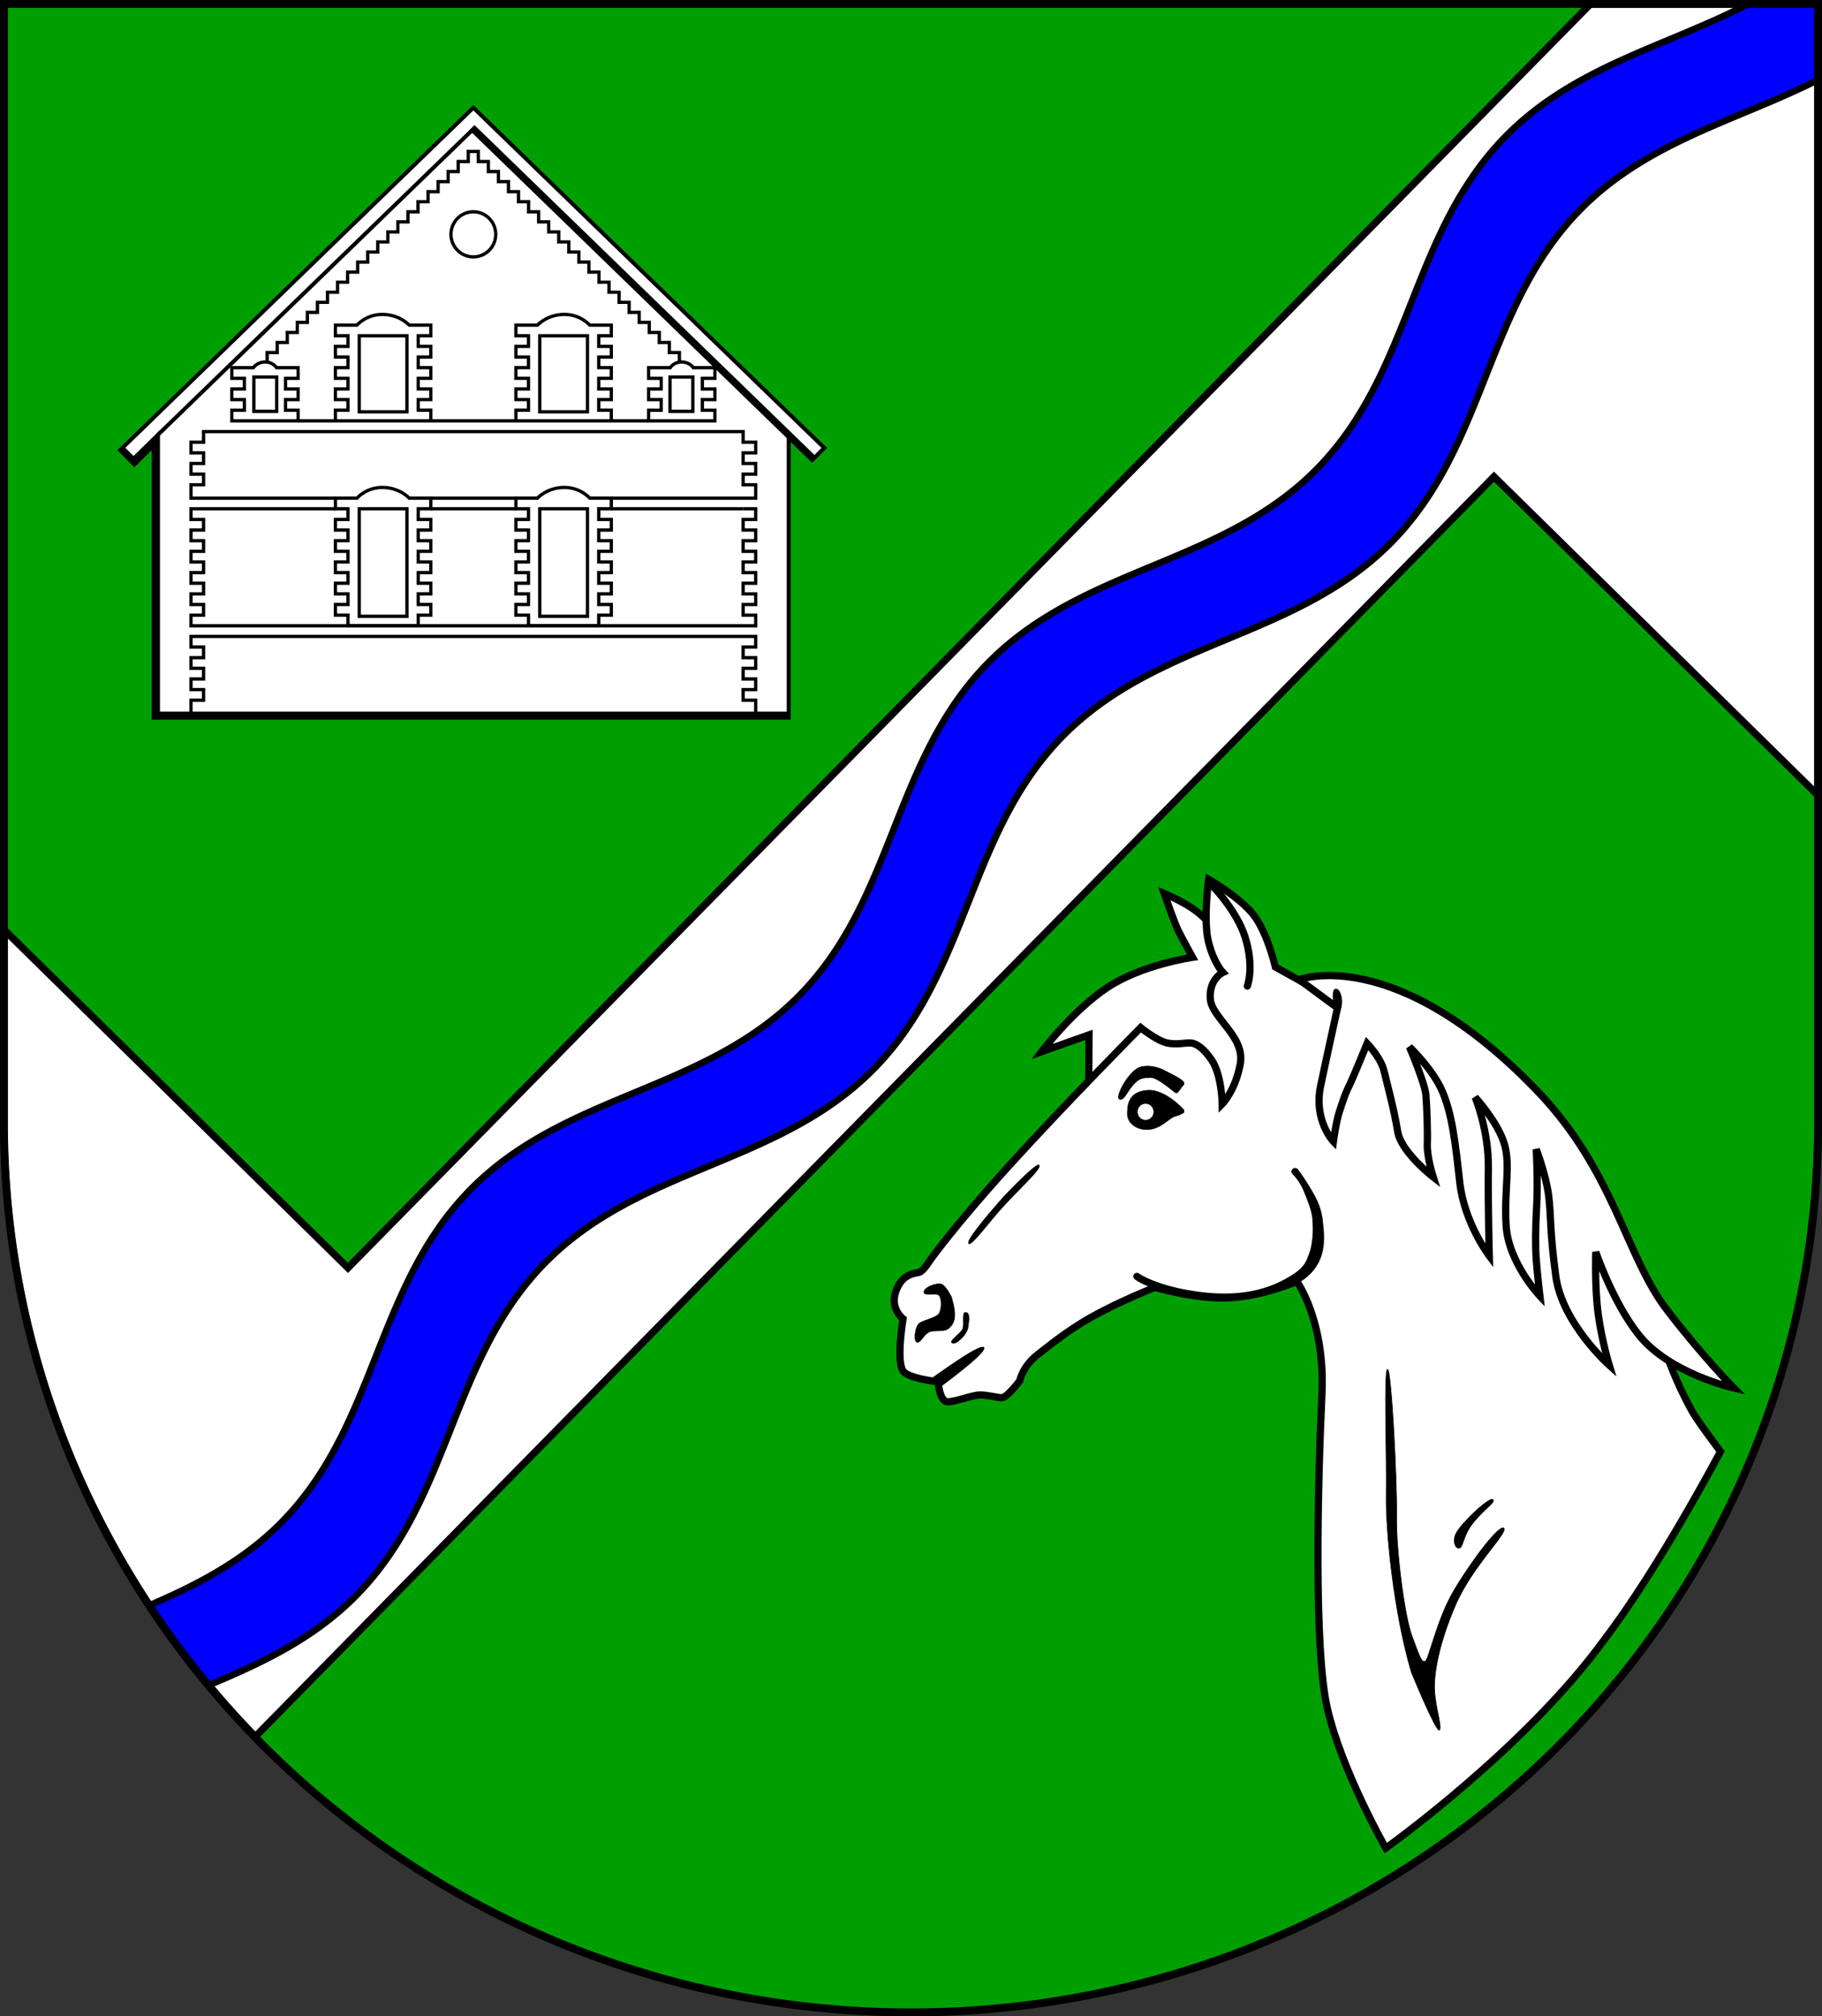 <?xml version="1.0" encoding="UTF-8" standalone="no"?>
<!-- Created with Inkscape (http://www.inkscape.org/) -->

<svg
   width="138.605mm"
   height="153.378mm"
   viewBox="0 0 138.605 153.378"
   version="1.1"
   id="svg4507"
   inkscape:version="1.2.2 (732a01da63, 2022-12-09)"
   sodipodi:docname="Wappen Hardebek2.svg"
   xmlns:inkscape="http://www.inkscape.org/namespaces/inkscape"
   xmlns:sodipodi="http://sodipodi.sourceforge.net/DTD/sodipodi-0.dtd"
   xmlns="http://www.w3.org/2000/svg"
   xmlns:svg="http://www.w3.org/2000/svg">
  <rect x="0" y="0" width="138.605" height="153.378" fill="#333333" stroke="none"/>
  <sodipodi:namedview
     id="namedview4509"
     pagecolor="#ffffff"
     bordercolor="#666666"
     borderopacity="1.0"
     inkscape:showpageshadow="2"
     inkscape:pageopacity="0.0"
     inkscape:pagecheckerboard="0"
     inkscape:deskcolor="#d1d1d1"
     inkscape:document-units="mm"
     showgrid="false"
     inkscape:zoom="0.92337804"
     inkscape:cx="262.08117"
     inkscape:cy="290.78014"
     inkscape:current-layer="layer1" />
  <defs
     id="defs4504" />
  <g
     inkscape:label="Ebene 1"
     inkscape:groupmode="layer"
     id="layer1"
     transform="translate(-539.799,-75.586)">
    <g
       id="g4368"
       transform="translate(502.533,-6.786)">
      <path
         id="path3801"
         style="fill:#009f01;fill-opacity:1;stroke:none;stroke-width:0.6;stroke-linecap:round;stroke-dasharray:none"
         d="m 37.566,82.672 v 85.1 a 69.002,67.678 0 0 0 69.003,67.679 69.002,67.678 0 0 0 69.003,-67.679 V 82.672 Z" />
      <path
         id="path2788"
         style="fill:#ffffff;stroke:#000000;stroke-width:0.55;stroke-linecap:round;stroke-dasharray:none"
         d="M 158.259,82.672 63.737,178.815 37.566,153.085 v 14.687 a 69.002,67.678 0 0 0 19.123,46.703 l 94.227,-95.843 24.655,24.239 V 82.672 Z" />
      <path
         id="path845"
         style="fill:#0000ff;fill-opacity:1;stroke:#000000;stroke-width:0.5;stroke-dasharray:none"
         d="m 170.262,82.672 c -6.213,3.233 -13.206,4.725 -18.467,10.077 -7.247,7.372 -7.095,17.908 -14.341,25.28 -7.247,7.372 -17.787,7.404 -25.033,14.776 -7.247,7.372 -7.095,17.908 -14.342,25.28 -7.247,7.372 -17.787,7.404 -25.033,14.776 -7.247,7.372 -7.095,17.908 -14.341,25.28 -2.952,3.003 -6.454,4.778 -10.054,6.338 a 69.002,67.678 0 0 0 4.511,6.081 c 4.006,-1.686 7.951,-3.509 11.222,-6.836 7.247,-7.372 7.095,-17.908 14.341,-25.28 7.247,-7.372 17.786,-7.404 25.033,-14.776 7.247,-7.372 7.096,-17.908 14.342,-25.28 7.247,-7.372 17.787,-7.404 25.033,-14.776 7.247,-7.372 7.094,-17.908 14.341,-25.28 5.157,-5.247 11.979,-6.784 18.098,-9.887 v -5.773 z" />
      <path
         id="path4309"
         style="fill:none;fill-opacity:1;stroke:#000000;stroke-width:0.6;stroke-linecap:round;stroke-dasharray:none"
         d="m 37.566,82.672 v 85.1 a 69.002,67.678 0 0 0 69.003,67.679 69.002,67.678 0 0 0 69.003,-67.679 V 82.672 Z" />
      <g
         id="g2337"
         transform="translate(-197.55,-4.67)">
        <g
           id="g2090"
           transform="translate(-69.356,-2.219)">
          <path
             id="path979"
             style="fill:#ffffff;stroke:#000000;stroke-width:0.3;stroke-linecap:round;stroke-dasharray:none"
             d="m 340.181,97.453 -26.694,25.879 0.834,0.834 1.871,-1.836 v 21.215 h 23.99 23.99 l -3.9e-4,-21.215 1.871,1.836 0.835,-0.834 z"
             sodipodi:nodetypes="ccccccccccc" />
          <path
             style="fill:none;stroke:#000000;stroke-width:0.3;stroke-linecap:round;stroke-dasharray:none"
             d="M 364.171,122.33 340.181,99.074 316.192,122.33"
             id="path1143"
             sodipodi:nodetypes="ccc" />
          <g
             id="g1027">
            <rect
               style="fill:none;stroke:#000000;stroke-width:0.25;stroke-linecap:butt;stroke-dasharray:none"
               id="rect1471"
               width="3.629"
               height="8.177"
               x="331.501"
               y="127.964" />
            <path
               style="fill:none;stroke:#000000;stroke-width:0.25;stroke-linecap:butt;stroke-dasharray:none"
               d="m 333.316,136.863 h 2.673 l -1e-5,-0.809 h 0.956 v -0.809 h -0.956 v -0.809 h 0.956 v -0.809 h -0.956 v -0.809 h 0.956 v -0.809 h -0.956 v -0.809 h 0.956 v -0.809 h -0.956 v -0.809 l 0.956,10e-6 v -0.809 l -0.956,-10e-6 v -0.809 h 0.956 v -0.809 h -0.956 -0.687 c 0,0 -0.707,-0.79 -1.986,-0.814 -1.28,-0.025 -1.986,0.814 -1.986,0.814 h -0.687 -0.956 v 0.809 h 0.956 v 0.809 l -0.956,10e-6 v 0.809 l 0.956,-10e-6 v 0.809 h -0.956 v 0.809 h 0.956 v 0.809 h -0.956 v 0.809 h 0.956 v 0.809 h -0.956 v 0.809 h 0.956 v 0.809 h -0.956 v 0.809 h 0.956 l -10e-6,0.809 h 2.673"
               id="path862"
               inkscape:transform-center-x="-1.8145659"
               inkscape:transform-center-y="0.38145936"
               sodipodi:nodetypes="ccccccccccccccccccccccccccczccccccccccccccccccccccccccc" />
          </g>
          <g
             id="g1176">
            <path
               style="fill:none;stroke:#000000;stroke-width:0.25;stroke-linecap:butt;stroke-dasharray:none"
               d="m 360.705,127.964 h 0.956 v 0.809 h -0.956 v 0.809 l 0.956,1e-5 v 0.809 l -0.956,-1e-5 v 0.809 h 0.956 v 0.809 h -0.956 v 0.809 h 0.956 v 0.809 h -0.956 v 0.809 h 0.956 v 0.809 h -0.956 v 0.809 h 0.956 v 0.809 h -0.956 -41.048 -0.956 v -0.809 h 0.956 v -0.809 h -0.956 v -0.809 h 0.956 v -0.809 h -0.956 v -0.809 h 0.956 v -0.809 h -0.956 v -0.809 h 0.956 v -0.809 l -0.956,1e-5 v -0.809 l 0.956,-1e-5 v -0.809 h -0.956 v -0.809 h 0.956 10.029"
               id="path1279"
               sodipodi:nodetypes="cccccccccccccccccccccccccccccccccccccccccccccccc" />
            <path
               style="fill:none;stroke:#000000;stroke-width:0.25;stroke-linecap:butt;stroke-dasharray:none"
               d="m 318.701,143.545 v -1.019 h 0.956 v -0.809 h -0.956 v -0.809 h 0.956 v -0.809 l -0.956,1e-5 v -0.809 l 0.956,-1e-5 v -0.809 h -0.956 v -0.809 h 0.956 41.048 0.956 v 0.809 h -0.956 V 139.29 l 0.956,1e-5 v 0.809 l -0.956,-1e-5 v 0.809 h 0.956 v 0.809 h -0.956 v 0.809 h 0.956 v 1.019"
               id="path1054"
               sodipodi:nodetypes="cccccccccccccccccccccccccccccc" />
          </g>
          <g
             id="g1223"
             inkscape:transform-center-x="-6.8656009"
             inkscape:transform-center-y="-7.7486819"
             transform="matrix(-1,0,0,1,680.363,0)">
            <rect
               style="fill:none;stroke:#000000;stroke-width:0.25;stroke-linecap:butt;stroke-dasharray:none"
               id="rect1219"
               width="3.629"
               height="8.177"
               x="331.501"
               y="127.964" />
            <path
               style="fill:none;stroke:#000000;stroke-width:0.25;stroke-linecap:butt;stroke-dasharray:none"
               d="m 333.316,136.863 h 2.673 l -1e-5,-0.809 h 0.956 v -0.809 h -0.956 v -0.809 h 0.956 v -0.809 h -0.956 v -0.809 h 0.956 v -0.809 h -0.956 v -0.809 h 0.956 v -0.809 h -0.956 v -0.809 l 0.956,10e-6 v -0.809 l -0.956,-10e-6 v -0.809 h 0.956 v -0.809 h -0.956 -0.687 c 0,0 -0.707,-0.79 -1.986,-0.814 -1.28,-0.025 -1.986,0.814 -1.986,0.814 h -0.687 -0.956 v 0.809 h 0.956 v 0.809 l -0.956,10e-6 v 0.809 l 0.956,-10e-6 v 0.809 h -0.956 v 0.809 h 0.956 v 0.809 h -0.956 v 0.809 h 0.956 v 0.809 h -0.956 v 0.809 h 0.956 v 0.809 h -0.956 v 0.809 h 0.956 l -10e-6,0.809 h 2.673"
               id="path1221"
               inkscape:transform-center-x="-1.8145659"
               inkscape:transform-center-y="0.38145936"
               sodipodi:nodetypes="ccccccccccccccccccccccccccczccccccccccccccccccccccccccc" />
          </g>
          <path
             style="fill:none;stroke:#000000;stroke-width:0.25"
             d="m 336.945,127.156 h 6.473"
             id="path1259" />
          <path
             style="fill:none;stroke:#000000;stroke-width:0.25"
             d="m 350.676,127.156 h 10.985 v -1.019 h -0.956 v -0.809 h 0.956 v -0.809 h -0.956 v -0.809 l 0.956,1e-5 v -0.809 l -0.956,-1e-5 v -0.809 h -41.048 v 0.809 l -0.956,1e-5 v 0.809 l 0.956,-1e-5 v 0.809 h -0.956 v 0.809 h 0.956 v 0.809 h -0.956 v 1.019 h 10.985"
             id="path1261"
             sodipodi:nodetypes="cccccccccccccccccccccccccc" />
          <path
             style="fill:none;stroke:#000000;stroke-width:0.25"
             d="m 336.945,127.964 h 6.473"
             id="path1298" />
          <path
             style="fill:none;stroke:#000000;stroke-width:0.25"
             d="m 350.676,127.964 h 10.029"
             id="path1300" />
          <g
             id="g1488"
             transform="translate(0.082)">
            <rect
               style="fill:none;stroke:#000000;stroke-width:0.25;stroke-linecap:butt;stroke-dasharray:none"
               id="rect1446"
               width="3.629"
               height="5.784"
               x="331.419"
               y="114.803" />
            <path
               style="fill:none;stroke:#000000;stroke-width:0.25;stroke-linecap:butt;stroke-dasharray:none"
               d="m 336.863,121.274 v -0.809 h -0.956 v -0.809 h 0.956 v -0.809 h -0.956 v -0.809 h 0.956 v -0.809 h -0.956 v -0.809 l 0.956,1e-5 v -0.809 l -0.956,-1e-5 v -0.809 h 0.956 v -0.809 h -0.956 -0.687 c 0,0 -0.707,-0.79 -1.986,-0.814 -1.28,-0.025 -1.986,0.814 -1.986,0.814 h -0.687 -0.956 v 0.809 h 0.956 v 0.809 l -0.956,1e-5 v 0.809 l 0.956,-1e-5 v 0.809 h -0.956 v 0.809 h 0.956 v 0.809 h -0.956 v 0.809 h 0.956 v 0.809 h -0.956 v 0.809"
               id="path1448"
               inkscape:transform-center-x="-1.8145659"
               inkscape:transform-center-y="0.38145936"
               sodipodi:nodetypes="cccccccccccccccccccczcccccccccccccccccccc" />
          </g>
          <g
             id="g1593">
            <rect
               style="fill:none;stroke:#000000;stroke-width:0.25;stroke-linecap:butt;stroke-dasharray:none"
               id="rect1490"
               width="1.739"
               height="2.611"
               x="323.483"
               y="117.941" />
            <path
               style="fill:none;stroke:#000000;stroke-width:0.25;stroke-linecap:butt;stroke-dasharray:none"
               d="m 325.207,117.23 h 0.687 0.956 v 0.809 h -0.956 v 0.809 l 0.956,10e-6 v 0.809 l -0.956,-10e-6 v 0.809 h 0.956 v 0.809 h -0.956 -3.132 -0.956 v -0.809 h 0.956 v -0.809 l -0.956,10e-6 v -0.809 l 0.956,-10e-6 v -0.809 h -0.956 v -0.809 h 0.956 0.687 c 0,0 0.266,-0.425 0.879,-0.434 0.613,-0.009 0.879,0.434 0.879,0.434 z"
               id="path1492"
               inkscape:transform-center-x="-1.8145659"
               inkscape:transform-center-y="0.38145936"
               sodipodi:nodetypes="cccccccccccccccccccccccccczc" />
          </g>
          <g
             id="g1599"
             inkscape:transform-center-x="-15.854151"
             inkscape:transform-center-y="6.3264506"
             transform="matrix(-1,0,0,1,680.363,0)">
            <rect
               style="fill:none;stroke:#000000;stroke-width:0.25;stroke-linecap:butt;stroke-dasharray:none"
               id="rect1595"
               width="1.739"
               height="2.611"
               x="323.483"
               y="117.941" />
            <path
               style="fill:none;stroke:#000000;stroke-width:0.25;stroke-linecap:butt;stroke-dasharray:none"
               d="m 325.207,117.23 h 0.687 0.956 v 0.809 h -0.956 v 0.809 l 0.956,10e-6 v 0.809 l -0.956,-10e-6 v 0.809 h 0.956 v 0.809 h -0.956 -3.132 -0.956 v -0.809 h 0.956 v -0.809 l -0.956,10e-6 v -0.809 l 0.956,-10e-6 v -0.809 h -0.956 v -0.809 h 0.956 0.687 c 0,0 0.266,-0.425 0.879,-0.434 0.613,-0.009 0.879,0.434 0.879,0.434 z"
               id="path1597"
               inkscape:transform-center-x="-1.8145659"
               inkscape:transform-center-y="0.38145936"
               sodipodi:nodetypes="cccccccccccccccccccccccccczc" />
          </g>
          <g
             id="g1605"
             transform="matrix(-1,0,0,1,680.281,0)"
             inkscape:transform-center-x="-6.8656"
             inkscape:transform-center-y="6.5537989">
            <rect
               style="fill:none;stroke:#000000;stroke-width:0.25;stroke-linecap:butt;stroke-dasharray:none"
               id="rect1601"
               width="3.629"
               height="5.784"
               x="331.419"
               y="114.803" />
            <path
               style="fill:none;stroke:#000000;stroke-width:0.25;stroke-linecap:butt;stroke-dasharray:none"
               d="m 336.863,121.274 v -0.809 h -0.956 v -0.809 h 0.956 v -0.809 h -0.956 v -0.809 h 0.956 v -0.809 h -0.956 v -0.809 l 0.956,1e-5 v -0.809 l -0.956,-1e-5 v -0.809 h 0.956 v -0.809 h -0.956 -0.687 c 0,0 -0.707,-0.79 -1.986,-0.814 -1.28,-0.025 -1.986,0.814 -1.986,0.814 h -0.687 -0.956 v 0.809 h 0.956 v 0.809 l -0.956,1e-5 v 0.809 l 0.956,-1e-5 v 0.809 h -0.956 v 0.809 h 0.956 v 0.809 h -0.956 v 0.809 h 0.956 v 0.809 h -0.956 v 0.809"
               id="path1603"
               inkscape:transform-center-x="-1.8145659"
               inkscape:transform-center-y="0.38145936"
               sodipodi:nodetypes="cccccccccccccccccccczcccccccccccccccccccc" />
          </g>
          <path
             style="fill:#ffffff;stroke:#000000;stroke-width:0.25"
             d="m 326.849,121.274 h 26.664"
             id="path1607" />
          <path
             style="fill:none;stroke:#000000;stroke-width:0.25"
             d="m 355.856,116.844 v -0.765 h -0.765 v -0.765 h -0.765 v -0.765 l -0.765,10e-6 v -0.765 H 352.797 V 113.021 h -0.765 v -0.765 h -0.765 v -0.765 l -0.765,1e-5 v -0.765 l -0.765,-2e-5 v -0.765 h -0.765 v -0.765 h -0.765 v -0.765 l -0.765,1e-5 v -0.765 h -0.765 v -0.765 h -0.765 v -0.765 h -0.765 v -0.765 h -0.765 v -0.765 l -0.765,-3e-5 v -0.765 h -0.765 v -0.765 h -0.765 v -0.765 l -0.765,1e-5 -1e-5,-0.765 -0.765,-3e-5 v -0.765 h -0.382 -0.382 v 0.765 l -0.765,3e-5 -1e-5,0.765 -0.765,-1e-5 v 0.765 h -0.765 v 0.765 h -0.765 v 0.765 l -0.765,3e-5 v 0.765 h -0.765 v 0.765 h -0.765 v 0.765 h -0.765 v 0.765 h -0.765 v 0.765 l -0.765,-1e-5 v 0.765 h -0.765 v 0.765 h -0.765 v 0.765 l -0.765,2e-5 v 0.765 l -0.765,-1e-5 v 0.765 h -0.765 v 0.765 h -0.765 v 0.765 h -0.765 v 0.765 l -0.765,-10e-6 v 0.765 h -0.765 v 0.765 h -0.765 v 0.765"
             id="path1966"
             sodipodi:nodetypes="ccccccccccccccccccccccccccccccccccccccccccccccccccccccccccccccccccccccccccccccccccccc" />
          <ellipse
             style="fill:none;stroke:#000000;stroke-width:0.25"
             id="path2058"
             cx="340.181"
             cy="107.086"
             rx="1.703"
             ry="1.716" />
        </g>
        <path
           style="color:#000000;fill:#000000;-inkscape-stroke:none"
           d="m 270.914,96.557 -0.385,0.395 26.069,25.292 0.383,-0.395 z"
           id="path2146"
           sodipodi:nodetypes="ccccc" />
        <path
           style="fill:none;stroke:#000000;stroke-width:0.55;stroke-dasharray:none"
           d="m 246.679,141.509 h 48.287"
           id="path2246" />
        <path
           style="fill:none;stroke:#000000;stroke-width:0.55;stroke-dasharray:none"
           d="m 246.627,120.445 v 21.34"
           id="path2289" />
        <path
           style="fill:none;stroke:#000000;stroke-width:0.55;stroke-dasharray:none"
           d="m 246.74,120.529 -1.721,1.685"
           id="path2293" />
        <path
           style="color:#000000;fill:#000000;-inkscape-stroke:none"
           d="m 244.141,120.895 -0.393,0.385 1.283,1.309 0.393,-0.385 z"
           id="path2295"
           sodipodi:nodetypes="ccccc" />
      </g>
      <g
         id="g2714"
         transform="translate(-186.546,2.331)">
        <path
           style="fill:#ffffff;stroke:#000000;stroke-width:0.55;stroke-linecap:round;stroke-dasharray:none"
           d="m 316.542,151.405 c 0,0 -0.48,-1.225 -2.044,-2.28 -0.893,-0.603 -2.118,-1.118 -2.118,-1.118 0,0 0.763,2.219 1.075,2.844 0.312,0.624 1.075,2.011 1.075,2.011 0,0 -3.884,0.555 -6.519,2.323 -2.636,1.769 -4.959,4.855 -4.959,4.855 l 3.607,-1.283 -0.035,4.578 c 0,0 8.808,3.711 9.016,3.711 0.208,0 6.728,-7.456 6.728,-7.456 z"
           id="path2637"
           sodipodi:nodetypes="cscscscccscc" />
        <path
           style="fill:#ffffff;stroke:#000000;stroke-width:0.55;stroke-linecap:round;stroke-dasharray:none"
           d="m 324.464,155.611 -3.629,-2.011 c 0,0 -0.638,-2.771 -1.766,-4.095 -1.128,-1.324 -3.31,-2.575 -3.31,-2.575 0,0 -0.417,3.065 -0.025,4.708 0.392,1.643 1.103,2.379 1.103,2.379 0,0 -1.054,0.49 -0.956,1.986 0.098,1.496 2.673,2.869 2.28,4.978 -0.38,2.044 -1.373,3.041 -1.373,3.041 0,0 -0.025,-2.207 -0.809,-3.359 -0.556,-0.817 -1.079,-1.202 -1.496,-1.275 -0.417,-0.074 -1.152,0.172 -1.937,-0.025 -0.785,-0.196 -1.962,-1.153 -1.962,-1.153 0,0 -5.591,5.64 -9.956,10.446 -4.365,4.806 -6.155,7.381 -6.155,7.381 0,0 -0.417,0.687 -0.736,0.785 -0.319,0.098 -1.275,0.074 -1.766,1.422 -0.49,1.349 0.537,2.117 0.537,2.117 0,0 -0.51,3.063 -0.025,3.926 0.349,0.62 2.695,0.859 2.695,0.859 0,0 0.104,1.526 0.728,1.526 0.624,0 1.873,-0.52 2.462,-0.52 0.59,0 1.283,0.208 1.665,0.208 0.381,0 1.352,-1.283 1.352,-1.283 0,0 0.208,-1.11 1.387,-2.011 0.53,-0.405 2.141,-1.754 4.022,-2.81 2.304,-1.294 4.89,-2.288 4.89,-2.288 0,0 2.982,0.902 5.583,0.798 2.601,-0.104 5.202,-1.248 5.202,-1.248 0,0 2.169,3.005 1.907,8.566 -0.323,6.871 -0.624,19.42 0.416,23.928 1.095,4.745 4.439,10.611 4.439,10.611 0,0 10.611,-7.56 16.645,-15.883 4.157,-5.446 8.82,-14.288 8.82,-14.288 0,0 -1.717,-2.262 -2.165,-3.069 -1.803,-3.26 -2.355,-5.738 -2.355,-5.738 l -5.063,-9.918 -3.815,-5.826 -6.311,-4.855 -4.786,-3.676 -4.023,-2.289 z"
           id="path2448"
           sodipodi:nodetypes="ccscccsscssscscsscscssscsscscssccccccccccc" />
        <path
           style="fill:#ffffff;stroke:#000000;stroke-width:0.55;stroke-dasharray:none"
           d="m 322.645,154.56 c 0,0 7.28,-2.803 18.1,8.456 5.874,6.113 6.722,12.556 9.873,16.662 2.775,3.617 5.085,5.946 5.085,5.946 0,0 -4.858,-1.087 -7.209,-4.021 -1.982,-2.474 -3.286,-6.326 -3.286,-6.326 0,0 -0.092,2.691 0.186,4.737 0.277,2.046 0.838,3.876 0.838,3.876 0,0 -3.577,-3.182 -4.063,-6.754 -0.485,-3.572 -0.347,-4.647 -0.555,-6.207 -0.208,-1.561 -0.936,-3.468 -0.936,-3.468 0,0 0.139,2.427 0.035,4.265 -0.104,1.838 -0.104,3.156 -0.035,4.127 0.069,0.971 0.277,2.774 0.277,2.774 0,0 -2.393,-2.531 -2.566,-5.34 -0.173,-2.809 0.381,-4.682 -0.173,-6.346 -0.555,-1.665 -2.185,-3.433 -2.185,-3.433 0,0 1.04,2.497 1.006,5.375 -0.035,2.878 0.069,6.693 0.069,6.693 0,0 -1.902,-2.505 -2.245,-5.595 -0.343,-3.09 -0.589,-5.198 -1.324,-6.915 -0.736,-1.716 -2.501,-3.384 -2.501,-3.384 0,0 1.181,2.785 1.25,3.652 0.069,0.867 0.139,2.774 0.104,3.745 -0.035,0.971 0.451,2.497 0.451,2.497 0,0 -2.462,-1.907 -2.705,-3.468 -0.243,-1.561 -0.798,-3.607 -1.04,-4.612 -0.243,-1.006 -1.283,-2.081 -1.283,-2.081 0,0 -1.075,2.636 -1.387,3.26 -0.312,0.624 -0.485,1.214 -0.728,1.942 -0.243,0.728 -0.451,2.254 -0.451,2.254 0,0 -1.526,-1.595 -0.971,-4.231 0.555,-2.636 1.283,-5.93 1.283,-5.93 z"
           id="path2341"
           sodipodi:nodetypes="csscscscsscsscsscscsscsscsscsscscc" />
        <path
           style="fill:#000000;stroke:#000000;stroke-width:0.05;stroke-linecap:round;stroke-dasharray:none"
           d="m 325.322,156.984 c 0.025,-0.061 -0.282,-1.631 0.074,-1.704 0.356,-0.074 0.583,0.773 0.452,1.298 -0.185,0.738 -0.268,0.75 -0.268,0.75 z"
           id="path2345"
           sodipodi:nodetypes="csscc" />
        <path
           style="color:#000000;fill:#000000;stroke-linecap:round;-inkscape-stroke:none"
           d="m 322.168,168.939 c -0.122,0.091 -0.147,0.265 -0.055,0.387 0,0 0.527,0.497 0.848,1.26 0.326,0.776 0.634,1.585 0.677,2.1 0.055,0.659 0.086,1.516 -0.146,2.431 -0.336,0.967 -0.395,1.413 -2.071,2.3 -2.554,1.352 -5.386,1.091 -7.356,0.736 -0.985,-0.177 -1.819,-0.429 -2.441,-0.668 -0.622,-0.239 -1.052,-0.483 -1.15,-0.562 -0.118,-0.096 -0.291,-0.077 -0.387,0.041 -0.096,0.118 -0.077,0.291 0.041,0.387 0.221,0.178 0.645,0.398 1.299,0.648 0.654,0.251 1.52,0.513 2.541,0.697 2.043,0.368 4.714,0.423 7.549,-0.568 1.823,-0.638 2.618,-1.719 2.889,-2.787 0.271,-1.068 0.055,-2.111 0.006,-2.701 -0.165,-0.959 -0.533,-1.605 -0.979,-2.338 -0.446,-0.733 -0.879,-1.307 -0.879,-1.307 -0.091,-0.121 -0.263,-0.146 -0.385,-0.055 z"
           id="path2498"
           sodipodi:nodetypes="ccsscssssscsssscsccc" />
        <path
           style="fill:none;stroke:#000000;stroke-width:0.55;stroke-linecap:round;stroke-dasharray:none"
           d="m 315.832,147.225 c 0.172,0.098 2.076,2.112 2.697,4.095 0.724,2.31 0.172,3.727 0.172,3.727"
           id="path2504"
           sodipodi:nodetypes="csc" />
        <path
           style="fill:#000000;stroke:#000000;stroke-width:0.05;stroke-linecap:round;stroke-dasharray:none"
           d="m 294.671,184.914 c 0.049,-0.012 3.715,-2.734 3.985,-2.366 0.27,0.368 -3.335,2.992 -3.335,2.992 l -0.147,-0.552 z"
           id="path2508" />
        <path
           style="fill:#000000;stroke:#000000;stroke-width:0.05;stroke-linecap:round;stroke-dasharray:none"
           d="m 296.191,178.71 c 0.196,0.711 0.417,1.52 0.049,2.084 -0.368,0.564 -0.76,0.441 -1.447,0.49 -0.687,0.049 -0.834,0.834 -1.177,0.858 -0.343,0.025 -0.196,-1.202 0.147,-1.447 0.343,-0.245 1.226,-0.392 1.471,-0.711 0.245,-0.319 0.245,-1.373 -0.074,-1.471 -0.319,-0.098 -1.103,0.123 -1.054,-0.221 0.049,-0.343 0.981,-0.687 1.324,-0.564 0.343,0.123 0.76,0.981 0.76,0.981 z"
           id="path2510"
           sodipodi:nodetypes="ssssssssscs" />
        <path
           style="fill:#000000;stroke:#000000;stroke-width:0.05;stroke-linecap:round;stroke-dasharray:none"
           d="m 297.429,181.125 c 0.098,-0.638 0.2,-1.303 -0.208,-1.238 -0.233,0.037 -0.025,0.92 -0.172,1.251 -0.147,0.331 -0.993,0.883 -0.834,1.03 0.2,0.185 0.601,-0.172 0.846,-0.441 0.245,-0.27 0.368,-0.601 0.368,-0.601 z"
           id="path2512"
           sodipodi:nodetypes="cssssc" />
        <path
           style="fill:#000000;stroke:#000000;stroke-width:0.05;stroke-linecap:round;stroke-dasharray:none"
           d="m 300.188,171.059 c -1.545,1.741 -2.918,3.433 -2.673,3.58 0.245,0.147 1.497,-1.615 2.648,-2.869 1.373,-1.496 2.869,-2.82 2.697,-3.09 -0.172,-0.27 -2.673,2.379 -2.673,2.379 z"
           id="path2514"
           sodipodi:nodetypes="csssc" />
        <path
           style="fill:#000000;stroke:#000000;stroke-width:0.05;stroke-linecap:round;stroke-dasharray:none"
           d="m 313.871,164.476 c 0,0 -1.388,-1.581 -2.746,-1.496 -1.569,0.098 -1.545,1.287 -1.545,1.827 0,0.539 0.564,1.189 1.557,1.152 0.993,-0.037 1.655,-0.92 2.048,-1.005 0.392,-0.086 0.687,-0.294 0.687,-0.294 z"
           id="path2516"
           sodipodi:nodetypes="csssscc" />
        <ellipse
           style="fill:#ffffff;stroke:#000000;stroke-width:0.05;stroke-linecap:round;stroke-dasharray:none"
           id="path2518"
           cx="310.959"
           cy="164.617"
           rx="0.631"
           ry="0.644" />
        <path
           style="fill:#000000;stroke:#000000;stroke-width:0.05;stroke-linecap:round;stroke-dasharray:none"
           d="m 312.338,161.447 c 0.969,0.503 1.766,0.858 1.496,1.128 -0.27,0.27 -0.405,0.687 -0.601,0.576 -0.196,-0.11 -1.385,-1.202 -1.937,-1.152 -0.552,0.049 -0.76,-0.012 -1.263,0.539 -0.503,0.552 -0.723,1.263 -1.067,1.103 -0.343,-0.159 0.736,-2.182 1.606,-2.428 0.871,-0.245 1.766,0.233 1.766,0.233 z"
           id="path2572" />
        <path
           style="fill:#000000;stroke:#000000;stroke-width:0.05;stroke-linecap:round;stroke-dasharray:none"
           d="m 331.182,207.253 c -1.324,-4.463 -1.962,-10.642 -1.913,-13.536 0.049,-2.893 -0.196,-9.514 0.098,-9.514 0.294,0 0.736,8.631 0.687,11.133 -0.049,2.501 0.588,7.602 1.177,9.171 0.589,1.569 0.687,1.962 0.981,1.913 0.294,-0.049 0.858,-3.139 2.231,-5.444 1.373,-2.305 3.457,-5.027 3.776,-4.684 0.319,0.343 -2.403,2.893 -3.678,5.836 -1.275,2.943 -1.667,5.247 -1.597,6.531 0.069,1.283 0.624,2.913 0.347,2.982 -0.277,0.069 -2.109,-4.388 -2.109,-4.388 z"
           id="path2574" />
        <path
           style="fill:#000000;stroke:#000000;stroke-width:0.05;stroke-linecap:round;stroke-dasharray:none"
           d="m 335.164,195.897 c 0.971,-1.075 2.115,-2.011 2.237,-1.769 0.121,0.243 -0.572,0.607 -1.456,1.665 -0.884,1.058 -0.798,1.994 -1.144,2.011 -0.347,0.017 -0.451,-0.624 -0.26,-1.04 0.191,-0.416 0.624,-0.867 0.624,-0.867 z"
           id="path2576" />
      </g>
    </g>
  </g>
</svg>
